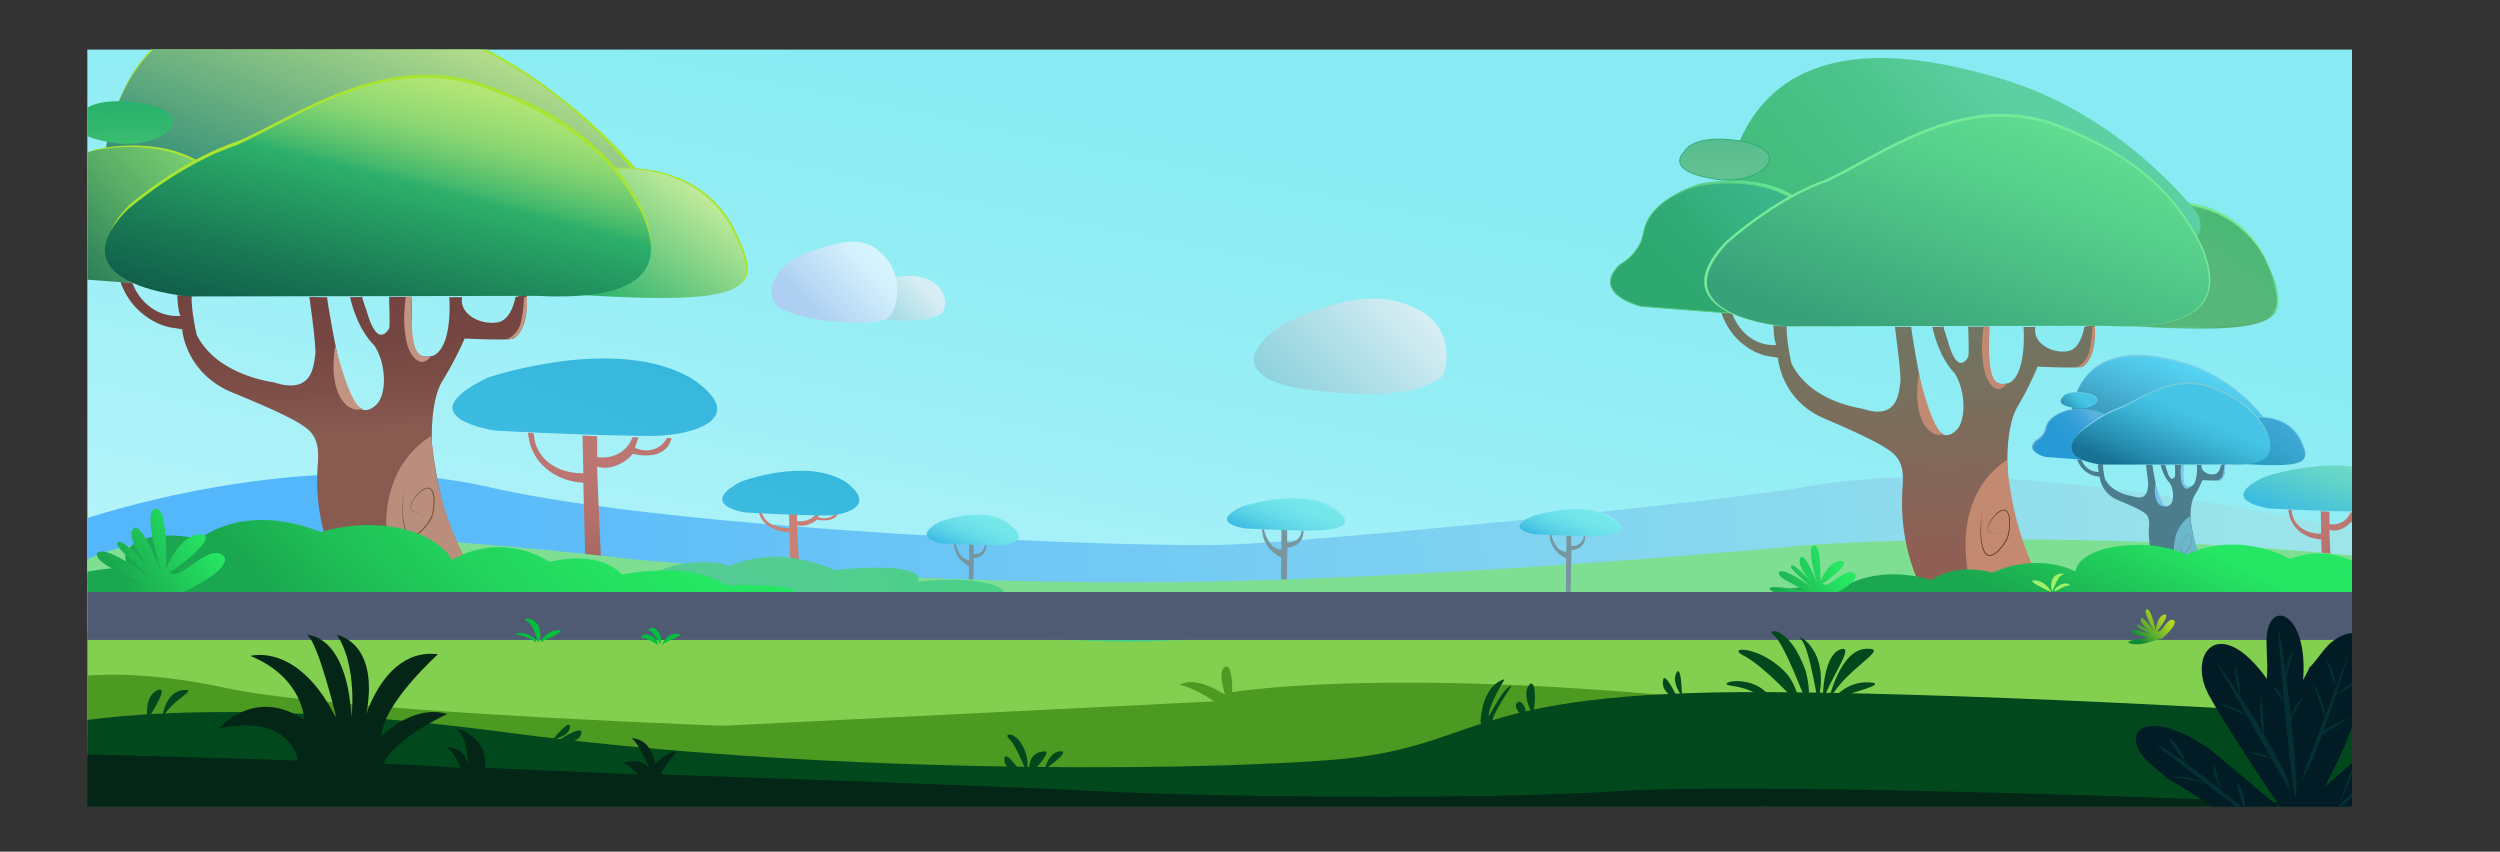 <svg id="Layer_1" data-name="Layer 1" xmlns="http://www.w3.org/2000/svg" xmlns:xlink="http://www.w3.org/1999/xlink" viewBox="0 0 2972.85 1012.76"><rect x="0" y="0" width="2972.85" height="1012.76" fill="#333333" stroke="none"/><defs><style>.cls-1{fill:none;}.cls-2{clip-path:url(#clip-path);}.cls-3{fill:url(#linear-gradient);}.cls-4{fill:url(#linear-gradient-2);}.cls-5{fill:#83d050;}.cls-6{fill:url(#linear-gradient-3);}.cls-7{fill:url(#linear-gradient-4);}.cls-8{fill:url(#linear-gradient-5);}.cls-9{fill:#78969f;}.cls-10{fill:#89e9f4;}.cls-11{fill:url(#linear-gradient-6);}.cls-12{fill:url(#linear-gradient-7);}.cls-13{fill:url(#linear-gradient-8);}.cls-14{fill:url(#linear-gradient-9);}.cls-15{fill:#c98175;}.cls-16{fill:url(#linear-gradient-10);}.cls-17{fill:url(#linear-gradient-11);}.cls-18{fill:url(#linear-gradient-12);}.cls-19{fill:#7edf93;}.cls-20{fill:url(#linear-gradient-13);}.cls-21{fill:url(#linear-gradient-14);}.cls-22{fill:#c48a71;}.cls-23{fill:#c38a73;}.cls-24{fill:#603913;}.cls-25{fill:#75ea99;}.cls-26,.cls-29,.cls-30{stroke-miterlimit:10;}.cls-26{stroke-width:2.32px;fill:url(#linear-gradient-15);stroke:url(#linear-gradient-16);}.cls-27{fill:url(#linear-gradient-17);}.cls-28{fill:url(#linear-gradient-18);}.cls-29,.cls-30{stroke-width:1.16px;}.cls-29{fill:url(#linear-gradient-19);stroke:url(#linear-gradient-20);}.cls-30{fill:url(#linear-gradient-21);stroke:url(#linear-gradient-22);}.cls-31{fill:url(#linear-gradient-23);}.cls-32{fill:url(#linear-gradient-24);}.cls-33{fill:#b98e7c;}.cls-34{fill:#c49483;}.cls-35{fill:#754d32;}.cls-36{fill:#a8e533;}.cls-37{fill:url(#linear-gradient-25);}.cls-38{fill:url(#linear-gradient-26);}.cls-39{fill:url(#linear-gradient-27);}.cls-40{fill:url(#linear-gradient-28);}.cls-41{fill:url(#linear-gradient-29);}.cls-42{fill:url(#linear-gradient-30);}.cls-43{fill:#4b7d8d;}.cls-44{fill:#6cb7c9;}.cls-45{fill:#76c2ec;}.cls-46{fill:#5d6e93;}.cls-47{fill:url(#linear-gradient-31);}.cls-48{fill:url(#linear-gradient-32);}.cls-49{fill:url(#linear-gradient-33);}.cls-50{fill:url(#linear-gradient-34);}.cls-51{fill:url(#linear-gradient-35);}.cls-52{fill:url(#linear-gradient-36);}.cls-53{fill:#71cde7;}.cls-54{fill:url(#linear-gradient-37);}.cls-55{fill:url(#linear-gradient-38);}.cls-56{fill:url(#linear-gradient-39);}.cls-57{fill:#7ac6ee;}.cls-58{fill:url(#linear-gradient-40);}.cls-59{fill:url(#linear-gradient-41);}.cls-60{fill:url(#linear-gradient-42);}.cls-61{fill:url(#linear-gradient-43);}.cls-62{fill:#a0f068;}.cls-63{fill:url(#linear-gradient-44);}.cls-64{fill:url(#linear-gradient-45);}.cls-65{fill:#00c13e;}.cls-66{fill:#4c9a22;}.cls-67{fill:#01491d;}.cls-68{fill:#032616;}.cls-69{fill:#011c24;}.cls-70{fill:#042f33;}</style><clipPath id="clip-path" transform="translate(103.85 59)"><rect class="cls-1" width="2693" height="900"/></clipPath><linearGradient id="linear-gradient" x1="1223.9" y1="1517.03" x2="1553.84" y2="-114.05" gradientUnits="userSpaceOnUse"><stop offset="0.25" stop-color="#c5f7fd"/><stop offset="0.33" stop-color="#bbf5fb"/><stop offset="0.66" stop-color="#96eef5"/><stop offset="0.83" stop-color="#88ebf3"/></linearGradient><linearGradient id="linear-gradient-2" x1="245.01" y1="696.78" x2="2667.74" y2="500.51" gradientUnits="userSpaceOnUse"><stop offset="0" stop-color="#54b7fc"/><stop offset="1" stop-color="#9de5e9"/></linearGradient><linearGradient id="linear-gradient-3" x1="909.59" y1="357.83" x2="1007.91" y2="259.44" gradientUnits="userSpaceOnUse"><stop offset="0.15" stop-color="#82cdd9"/><stop offset="0.82" stop-color="#d7eef4"/></linearGradient><linearGradient id="linear-gradient-4" x1="792.93" y1="41.21" x2="952.66" y2="-118.64" gradientTransform="matrix(0.8, -0.07, 0.09, 1, 186.78, 399.64)" gradientUnits="userSpaceOnUse"><stop offset="0.4" stop-color="#adcff1"/><stop offset="0.51" stop-color="#b9d9f5"/><stop offset="0.8" stop-color="#d2f0fc"/><stop offset="0.98" stop-color="#dbf8ff"/></linearGradient><linearGradient id="linear-gradient-5" x1="1390.61" y1="481.21" x2="1593.35" y2="278.34" gradientUnits="userSpaceOnUse"><stop offset="0.15" stop-color="#82cdd9"/><stop offset="0.9" stop-color="#d7eef4"/></linearGradient><linearGradient id="linear-gradient-6" x1="1406.9" y1="602.9" x2="1446.76" y2="508.67" gradientUnits="userSpaceOnUse"><stop offset="0.18" stop-color="#3cbbe2"/><stop offset="0.32" stop-color="#55cee6"/><stop offset="0.48" stop-color="#67dde9"/><stop offset="0.64" stop-color="#72e5ea"/><stop offset="0.81" stop-color="#76e8eb"/></linearGradient><linearGradient id="linear-gradient-7" x1="1037.62" y1="613.47" x2="1071.43" y2="533.56" xlink:href="#linear-gradient-6"/><linearGradient id="linear-gradient-8" x1="613.06" y1="646.78" x2="606" y2="285.05" gradientUnits="userSpaceOnUse"><stop offset="0.01" stop-color="#9c5e58"/><stop offset="0.05" stop-color="#a1625c"/><stop offset="0.21" stop-color="#b26e6a"/><stop offset="0.39" stop-color="#bc7671"/><stop offset="0.61" stop-color="#bf7874"/></linearGradient><linearGradient id="linear-gradient-9" x1="565.23" y1="499.44" x2="636.02" y2="304.81" gradientUnits="userSpaceOnUse"><stop offset="0.15" stop-color="#3cbbe1"/><stop offset="0.79" stop-color="#36b7dc"/></linearGradient><linearGradient id="linear-gradient-10" x1="822.35" y1="574.11" x2="860.87" y2="468.22" xlink:href="#linear-gradient-9"/><linearGradient id="linear-gradient-11" x1="2670.22" y1="660.78" x2="2666.02" y2="445.68" xlink:href="#linear-gradient-8"/><linearGradient id="linear-gradient-12" x1="2641.78" y1="573.16" x2="2683.87" y2="457.43" gradientUnits="userSpaceOnUse"><stop offset="0.08" stop-color="#3cbbe1"/><stop offset="0.54" stop-color="#61d3c9"/><stop offset="0.79" stop-color="#70ddc0"/></linearGradient><linearGradient id="linear-gradient-13" x1="709.61" y1="752.5" x2="1195.14" y2="602.26" gradientUnits="userSpaceOnUse"><stop offset="0.2" stop-color="#55cc93"/><stop offset="0.8" stop-color="#49d086"/></linearGradient><linearGradient id="linear-gradient-14" x1="2172.37" y1="687.79" x2="2159.93" y2="50.63" gradientUnits="userSpaceOnUse"><stop offset="0.13" stop-color="#915e54"/><stop offset="0.16" stop-color="#8e6055"/><stop offset="0.49" stop-color="#747360"/><stop offset="0.69" stop-color="#6a7a64"/></linearGradient><linearGradient id="linear-gradient-15" x1="2639.56" y1="75.95" x2="2404.46" y2="398.81" gradientUnits="userSpaceOnUse"><stop offset="0.29" stop-color="#40bc72"/><stop offset="0.56" stop-color="#57b67a"/></linearGradient><linearGradient id="linear-gradient-16" x1="2408.97" y1="256.94" x2="2606.2" y2="256.94" gradientUnits="userSpaceOnUse"><stop offset="0" stop-color="#56af72"/><stop offset="0.19" stop-color="#56b377"/><stop offset="0.34" stop-color="#56b97b"/><stop offset="0.46" stop-color="#57c281"/><stop offset="0.55" stop-color="#57bc7b"/><stop offset="0.62" stop-color="#56b272"/><stop offset="0.86" stop-color="#56b377"/><stop offset="0.93" stop-color="#57b579"/><stop offset="0.95" stop-color="#5abc7f"/><stop offset="0.97" stop-color="#61c78a"/><stop offset="0.98" stop-color="#69d89a"/><stop offset="1" stop-color="#74eeae"/><stop offset="1" stop-color="#78f5b5"/><stop offset="1" stop-color="#49c183"/><stop offset="1" stop-color="#4ebd80"/><stop offset="1" stop-color="#55b77b"/><stop offset="1" stop-color="#57b67a"/></linearGradient><linearGradient id="linear-gradient-17" x1="2512.81" y1="-74.43" x2="1656.81" y2="631.45" gradientUnits="userSpaceOnUse"><stop offset="0.24" stop-color="#5ccfa3"/><stop offset="0.25" stop-color="#5acea0"/><stop offset="0.35" stop-color="#4dc48c"/><stop offset="0.45" stop-color="#45be80"/><stop offset="0.54" stop-color="#42bc7c"/><stop offset="0.59" stop-color="#44bf7d"/><stop offset="0.62" stop-color="#4bca80"/><stop offset="0.66" stop-color="#56dc85"/><stop offset="0.66" stop-color="#58e086"/></linearGradient><linearGradient id="linear-gradient-18" x1="1854.72" y1="320.31" x2="2021.19" y2="162.65" gradientUnits="userSpaceOnUse"><stop offset="0.13" stop-color="#38a17a"/><stop offset="0.65" stop-color="#56cf8b"/><stop offset="0.96" stop-color="#65e593"/></linearGradient><linearGradient id="linear-gradient-19" x1="1850.27" y1="324.6" x2="2018.33" y2="165.43" gradientUnits="userSpaceOnUse"><stop offset="0.27" stop-color="#2da870"/><stop offset="0.51" stop-color="#30ab76"/><stop offset="0.84" stop-color="#39b488"/><stop offset="0.88" stop-color="#3bb68b"/></linearGradient><linearGradient id="linear-gradient-20" x1="1810.68" y1="235.87" x2="2041.16" y2="235.87" gradientUnits="userSpaceOnUse"><stop offset="0.27" stop-color="#53c575"/><stop offset="0.53" stop-color="#56cb7a"/><stop offset="0.88" stop-color="#5fdd87"/></linearGradient><linearGradient id="linear-gradient-21" x1="1948.17" y1="194.55" x2="1945.14" y2="39.41" gradientUnits="userSpaceOnUse"><stop offset="0.27" stop-color="#64c191"/><stop offset="0.45" stop-color="#5ebf90"/><stop offset="0.7" stop-color="#4cbb8d"/><stop offset="0.88" stop-color="#3bb68b"/></linearGradient><linearGradient id="linear-gradient-22" x1="1892.97" y1="130.76" x2="2000.89" y2="130.76" gradientUnits="userSpaceOnUse"><stop offset="0.27" stop-color="#34af7e"/><stop offset="0.72" stop-color="#31ac78"/><stop offset="0.88" stop-color="#2faa74"/></linearGradient><linearGradient id="linear-gradient-23" x1="2167.49" y1="424.54" x2="2326.1" y2="12.42" xlink:href="#linear-gradient-18"/><linearGradient id="linear-gradient-24" x1="287.06" y1="587.16" x2="274.46" y2="-58.6" gradientUnits="userSpaceOnUse"><stop offset="0.21" stop-color="#885b51"/><stop offset="0.28" stop-color="#7d4f48"/><stop offset="0.38" stop-color="#754641"/><stop offset="0.53" stop-color="#72433f"/></linearGradient><linearGradient id="linear-gradient-25" x1="182.59" y1="545.56" x2="428.59" y2="-59.81" gradientUnits="userSpaceOnUse"><stop offset="0.48" stop-color="#2b8977"/><stop offset="0.86" stop-color="#9bce87"/><stop offset="1" stop-color="#c7e98e"/></linearGradient><linearGradient id="linear-gradient-26" x1="817.47" y1="26.14" x2="567.57" y2="369.31" gradientUnits="userSpaceOnUse"><stop offset="0.37" stop-color="#caee9d"/><stop offset="0.83" stop-color="#25af6a"/></linearGradient><linearGradient id="linear-gradient-27" x1="-60.55" y1="291.43" x2="119.89" y2="120.54" gradientUnits="userSpaceOnUse"><stop offset="0" stop-color="#12664f"/><stop offset="0.61" stop-color="#55a965"/><stop offset="1" stop-color="#7acf71"/></linearGradient><linearGradient id="linear-gradient-28" x1="45.69" y1="187.11" x2="40.66" y2="-70.5" gradientUnits="userSpaceOnUse"><stop offset="0" stop-color="#70e57e"/><stop offset="0.03" stop-color="#69e07c"/><stop offset="0.18" stop-color="#4ccb74"/><stop offset="0.32" stop-color="#36bb6f"/><stop offset="0.46" stop-color="#29b26b"/><stop offset="0.6" stop-color="#25af6a"/></linearGradient><linearGradient id="linear-gradient-29" x1="287.67" y1="464.36" x2="463.07" y2="-219.24" gradientUnits="userSpaceOnUse"><stop offset="0.16" stop-color="#0f5c49"/><stop offset="0.27" stop-color="#197854"/><stop offset="0.45" stop-color="#2caf6a"/><stop offset="0.47" stop-color="#44b96c"/><stop offset="0.51" stop-color="#6ac96f"/><stop offset="0.55" stop-color="#8ad672"/><stop offset="0.6" stop-color="#a3e074"/><stop offset="0.64" stop-color="#b4e776"/><stop offset="0.69" stop-color="#bfec77"/><stop offset="0.75" stop-color="#c2ed77"/></linearGradient><linearGradient id="linear-gradient-30" x1="1747.66" y1="605.05" x2="1781.52" y2="525.02" xlink:href="#linear-gradient-6"/><linearGradient id="linear-gradient-31" x1="2359.06" y1="411.64" x2="2600.56" y2="411.64" gradientUnits="userSpaceOnUse"><stop offset="0.18" stop-color="#72cde3"/><stop offset="0.7" stop-color="#76cfe9"/></linearGradient><linearGradient id="linear-gradient-32" x1="2448.61" y1="510.16" x2="2543.33" y2="277.09" gradientUnits="userSpaceOnUse"><stop offset="0.19" stop-color="#3b97bd"/><stop offset="0.21" stop-color="#3c9abf"/><stop offset="0.41" stop-color="#4cbee0"/><stop offset="0.58" stop-color="#56d5f5"/><stop offset="0.68" stop-color="#5addfc"/></linearGradient><linearGradient id="linear-gradient-33" x1="2558.51" y1="464.4" x2="2638" y2="464.4" gradientUnits="userSpaceOnUse"><stop offset="0.22" stop-color="#75cde9"/><stop offset="0.73" stop-color="#6dcdec"/></linearGradient><linearGradient id="linear-gradient-34" x1="2635.94" y1="414.54" x2="2544.35" y2="540.31" gradientUnits="userSpaceOnUse"><stop offset="0.3" stop-color="#3ea7d4"/><stop offset="0.67" stop-color="#2699be"/></linearGradient><linearGradient id="linear-gradient-35" x1="2312.49" y1="456.95" x2="2406.54" y2="456.95" gradientUnits="userSpaceOnUse"><stop offset="0.27" stop-color="#64a7cf"/><stop offset="0.52" stop-color="#61a9d0"/><stop offset="0.68" stop-color="#59b0d3"/><stop offset="0.82" stop-color="#4abcd8"/><stop offset="0.83" stop-color="#48bed9"/></linearGradient><linearGradient id="linear-gradient-36" x1="2329.77" y1="492.47" x2="2395.72" y2="430.01" gradientUnits="userSpaceOnUse"><stop offset="0.23" stop-color="#269ad6"/><stop offset="0.47" stop-color="#299bd6"/><stop offset="0.62" stop-color="#319fd8"/><stop offset="0.75" stop-color="#40a5da"/><stop offset="0.87" stop-color="#55afdd"/><stop offset="0.88" stop-color="#58b0dd"/></linearGradient><linearGradient id="linear-gradient-37" x1="2346.5" y1="438.97" x2="2376.14" y2="408.81" gradientUnits="userSpaceOnUse"><stop offset="0.08" stop-color="#177295"/><stop offset="0.28" stop-color="#268caf"/><stop offset="0.62" stop-color="#3cb5d6"/><stop offset="0.8" stop-color="#45c4e5"/></linearGradient><linearGradient id="linear-gradient-38" x1="2361.8" y1="442.77" x2="2595.54" y2="442.77" gradientUnits="userSpaceOnUse"><stop offset="0.11" stop-color="#82cff2"/><stop offset="0.2" stop-color="#7cceea"/><stop offset="0.44" stop-color="#6fcbdb"/><stop offset="0.68" stop-color="#72ccdb"/></linearGradient><linearGradient id="linear-gradient-39" x1="2457.2" y1="521.84" x2="2519.39" y2="375.14" gradientUnits="userSpaceOnUse"><stop offset="0.06" stop-color="#177295"/><stop offset="0.21" stop-color="#268caf"/><stop offset="0.48" stop-color="#3cb5d6"/><stop offset="0.62" stop-color="#45c4e5"/></linearGradient><linearGradient id="linear-gradient-40" x1="2390.27" y1="688.7" x2="2321.67" y2="543.34" gradientTransform="matrix(-1, 0, 0, 1, 4752.59, 0)" gradientUnits="userSpaceOnUse"><stop offset="0" stop-color="#1aa74f"/><stop offset="0.95" stop-color="#26e763"/></linearGradient><linearGradient id="linear-gradient-41" x1="198.11" y1="824.53" x2="697.3" y2="382.78" gradientUnits="userSpaceOnUse"><stop offset="0.2" stop-color="#1aa74f"/><stop offset="0.32" stop-color="#1ebc55"/><stop offset="0.51" stop-color="#22d45d"/><stop offset="0.68" stop-color="#25e261"/><stop offset="0.82" stop-color="#26e763"/></linearGradient><linearGradient id="linear-gradient-42" x1="2011.2" y1="616.2" x2="2085.33" y2="555.87" gradientTransform="translate(96.07 -223.06) rotate(7.6)" gradientUnits="userSpaceOnUse"><stop offset="0" stop-color="#1aa74f"/><stop offset="0.86" stop-color="#26e763"/></linearGradient><linearGradient id="linear-gradient-43" x1="26.41" y1="879.72" x2="150.03" y2="779.1" gradientTransform="translate(96.07 -223.06) rotate(7.6)" gradientUnits="userSpaceOnUse"><stop offset="0.24" stop-color="#1aa74f"/><stop offset="1" stop-color="#26e763"/></linearGradient><linearGradient id="linear-gradient-44" x1="101.85" y1="732.5" x2="2797.85" y2="732.5" gradientUnits="userSpaceOnUse"><stop offset="0" stop-color="#4f5a73"/><stop offset="1" stop-color="#4f5a73"/></linearGradient><linearGradient id="linear-gradient-45" x1="2431.47" y1="696.24" x2="2474.7" y2="661.05" gradientTransform="matrix(0.99, -0.13, 0.13, 1.04, -71.4, 295.5)" gradientUnits="userSpaceOnUse"><stop offset="0.18" stop-color="#108937"/><stop offset="0.43" stop-color="#52a82f"/><stop offset="0.67" stop-color="#87c128"/><stop offset="0.84" stop-color="#a9d024"/><stop offset="0.94" stop-color="#b5d622"/></linearGradient></defs><g class="cls-2"><rect class="cls-3" x="100.85" y="59" width="2696" height="692"/><path class="cls-4" d="M-6.87,559.36S253,468.7,478,520.35s769.78,72.77,881.39,68.21,584.77-50.86,681.19-68.21S2322,492.13,2693,571.06L2694.89,687H-2Z" transform="translate(103.85 59)"/><polygon class="cls-5" points="103.85 725 2815.3 725 2972.85 774.11 2907.29 897.77 28.85 879.77 103.85 725"/><path class="cls-6" d="M907.49,301.93s2-13.76,27.27-23.18,46.56-14.48,68.51-3.62,17.3,35.49,12.64,38.39c-9,5.63-28.51,13-80.48,5.8C904.16,315,907.49,301.93,907.49,301.93Z" transform="translate(103.85 59)"/><path class="cls-7" d="M814.52,280.5s4.88-26.65,45-40.35,66.23-20.09,89.74,7,13.63,70-2.16,74.63-82.12,5.56-122.77-14C824.29,307.84,809.72,299.07,814.52,280.5Z" transform="translate(103.85 59)"/><path class="cls-8" d="M1387.21,366.22s4.07-29.35,55.67-49.43,95.06-30.88,139.87-7.72,35.3,75.68,25.8,81.86c-18.46,12-58.21,27.76-164.31,12.35C1380.42,394,1387.21,366.22,1387.21,366.22Z" transform="translate(103.85 59)"/><path class="cls-9" d="M1399.18,570.43a44.69,44.69,0,0,0,4.41,11.81c2.05,3.76,3.58,6.5,7,8.9a22.38,22.38,0,0,0,9.3,3.7V571.21l6.88.21V586s15.14,1.85,17.24-14h2.1s1.8,18.1-19,20.22l-1.41,66.61h-6.35l.27-54.95a42.91,42.91,0,0,1-12.8-9.33,37.27,37.27,0,0,1-10-24.19l1.35,0Z" transform="translate(103.85 59)"/><path class="cls-10" d="M1375,542.46s64.67-21.28,103.69,0c32.82,19.66,15.68,28.8-23.2,28.8-34.45-.31-76.62-2.6-76.62-2.6S1332.09,562.27,1375,542.46Z" transform="translate(103.85 59)"/><path class="cls-11" d="M1373.24,543.43s64.67-21.07,103.68,0c37.61,22.33,10.9,28.54-23.19,28.54-34.45-.31-76.63-2.57-76.63-2.57S1330.36,563.06,1373.24,543.43Z" transform="translate(103.85 59)"/><path class="cls-9" d="M1032.48,587.29a36.85,36.85,0,0,0,3.45,9.56c1.59,3,2.79,5.26,5.42,7.2a17.1,17.1,0,0,0,7.25,3V587.92l5.36.17v11.77s11.82,1.5,13.45-11.32h1.64s1.4,14.64-14.84,16.36l-1.1,53.9h-4.95l.2-44.47a33.51,33.51,0,0,1-10-7.54,30.85,30.85,0,0,1-7.77-19.58l1.05,0Z" transform="translate(103.85 59)"/><path class="cls-10" d="M1013.6,564.65s50.44-17.22,80.87,0c25.6,15.91,12.23,23.31-18.09,23.31-26.86-.25-59.76-2.1-59.76-2.1S980.16,580.69,1013.6,564.65Z" transform="translate(103.85 59)"/><path class="cls-12" d="M1012.25,562s50.44-20.32,80.87,0c29.33,21.52,8.5,27.51-18.09,27.51-26.87-.3-59.76-2.48-59.76-2.48S978.81,581,1012.25,562Z" transform="translate(103.85 59)"/><path class="cls-13" d="M530.88,456.32a46.65,46.65,0,0,0,10.78,28c16.89,20.17,45.13,19.54,48.13,19.42L588.86,459l17.39.67v24.77a40.63,40.63,0,0,0,22.16-2.48,36,36,0,0,0,19.85-21l7.26.19q-2.19,6.09-4.4,12.19A30,30,0,0,0,671,475.91a27.47,27.47,0,0,0,18.22-14.09h5.41s-3.53,28.25-46,18.83c-7.72,9.89-25.8,20.43-42.49,15.15,1,30.73,6.57,151,6.57,151H593.18l-3.39-131.86c-4.89-.17-28.09-1.49-46.6-18.94a60.1,60.1,0,0,1-19.07-40.7Z" transform="translate(103.85 59)"/><path class="cls-14" d="M476.24,390s150.11-51.2,240.67,0c76.93,50-2,71.3-53.84,69.31-80-.76-177.86-6.25-177.86-6.25S376.7,437.68,476.24,390Z" transform="translate(103.85 59)"/><path class="cls-15" d="M802.14,548.42a17.77,17.77,0,0,0,6,12.13c9.37,8.74,25,8.47,26.67,8.42l-.51-19.4,9.64.29V560.6a28.53,28.53,0,0,0,12.28-1.08c8-2.64,10.58-8.14,11-9.08l4,.07-2.43,5.29a20.61,20.61,0,0,0,11,1.12c6.91-1.22,9.75-5.57,10.09-6.11h3S891,563.06,867.43,559c-4.28,4.29-14.3,8.86-23.55,6.58.54,13.31,3.64,65.45,3.64,65.45H836.67l-1.89-57.17c-2.7-.07-15.56-.64-25.82-8.21-9.64-7.11-10.45-15.57-10.57-17.64Z" transform="translate(103.85 59)"/><path class="cls-16" d="M776.76,513.91s77.73-29.53,124.63,0c39.83,28.83-1.06,41.12-27.89,40-41.4-.43-92.09-3.6-92.09-3.6S725.22,541.41,776.76,513.91Z" transform="translate(103.85 59)"/><path class="cls-17" d="M2621.35,547.52a27.72,27.72,0,0,0,6.41,16.63c10,12,26.83,11.62,28.62,11.55l-.55-26.61,10.34.39v14.74a24.26,24.26,0,0,0,13.18-1.48,21.45,21.45,0,0,0,11.8-12.46l4.32.11q-1.3,3.61-2.62,7.25a17.8,17.8,0,0,0,11.84,1.53,16.29,16.29,0,0,0,10.83-8.38h3.22s-2.1,16.8-27.33,11.2c-4.6,5.88-15.35,12.15-25.27,9,.57,18.27,3.91,89.78,3.91,89.78H2658.4q-1-39.19-2-78.41c-2.91-.1-16.7-.88-27.71-11.26a35.74,35.74,0,0,1-11.34-24.2Z" transform="translate(103.85 59)"/><path class="cls-18" d="M2588.86,508.08s89.26-30.44,143.12,0c45.74,29.73-1.22,42.41-32,41.22-47.55-.45-105.77-3.71-105.77-3.71S2529.67,536.44,2588.86,508.08Z" transform="translate(103.85 59)"/><path class="cls-19" d="M0,606.68s81-66.32,655,0c0,0,338,31.85,668,26.09s730-44.21,730-44.21,298-20.42,640,13l1.89,85.43H-2Z" transform="translate(103.85 59)"/><path class="cls-20" d="M675.19,650s-21.43-30.22,32.63-38.5c39.37-6,55.12,2.78,55.12,2.78a143.78,143.78,0,0,1,60.74-11.19c33.75,1.45,65.25,15.83,65.25,15.83s70.86-8.35,93.36,3.25c0,0,11.25,4.43,4.5,10.57,0,0,96.74-11.5,106.87,17.26,0,0,57.37-2.88,67.49,17.12,0,0,116.28-8.79,97.51,16.28,0,0,106.8,4.41,80.93,16.93l-97.44,4.22L687.57,687.14Z" transform="translate(103.85 59)"/><path class="cls-21" d="M2333.22,654.19c2.68-9.05-9.2-19-21.52-39.31-24.2-39.92-28.92-85-28.37-119.93,0,0-2.11-46.88,11.94-70.32a391.87,391.87,0,0,0,23.9-47.69s49.19,2.42,53.4,0,16.16-14,14.06-43.76l.7-7.17-12.65,3.84s-3.89,26.73-20.09,28.8c-19.32,2.9-41.4-10-38.16-28.8h-14s4.32,54.89-16.92,66.48c-15.84,4.56-25.19-2.65-24.48-34.78l.72-32.13-25.19,0s1.44,34.16,0,36.23-12.6,23.19-24.48-20.29c-10.08-30.64-4.32-15.88-4.32-15.88l-13.68.33s6.12,33.77,26.28,54.89C2233.64,405,2234,439,2223.92,451c-10.8,12-29.16,18.63-43.2-52.59-9.36-47.2-11.88-68.55-11.88-68.55l-19.44-.23s7.92,56.36,6.48,66.3c-1.8,11.18-2.52,45.55-45,31.05-22.05-3.52-66.21-16.18-84.6-54.24-6.84-32.3-5.4-44.72-5.4-44.72l-15.83-.45s.35,18.67,3.59,23.64a47.58,47.58,0,0,1-28.25-6.74c-16.31-9.79-22.89-26.35-24.66-31.27l-12.7-.56A83.8,83.8,0,0,0,1955.84,337c12.53,16.3,30,25.3,42.72,27.47,2.55.43,12.63,1.9,12.59,2.36,0,.12-.71.12-.71.12s3.24,48.86,54,71.22c45.36,19.47,65.16,29.4,76.68,37.27s19.44,16.15,17.64,43.07a242.09,242.09,0,0,0,3.24,64.39,229.44,229.44,0,0,0,24.84,69.36C2299.52,673.72,2329.54,666.61,2333.22,654.19Z" transform="translate(103.85 59)"/><path class="cls-22" d="M2282.65,488A103.43,103.43,0,0,0,2252.09,519c-34.46,54.22-11,125.53-8.35,133.28l91,1.89a325.15,325.15,0,0,1-17.5-31.78C2293.31,572.69,2285.19,524.13,2282.65,488Z" transform="translate(103.85 59)"/><path class="cls-23" d="M2177.79,385.36s16.86,71.81,30.08,71.28C2194.2,464,2168.68,444.06,2177.79,385.36Z" transform="translate(103.85 59)"/><path class="cls-24" d="M2272.11,574.32a23.51,23.51,0,0,1-5.09.66,9.87,9.87,0,0,1-5-1.06,4.32,4.32,0,0,1-1.79-1.92,6.2,6.2,0,0,1-.47-2.59,15,15,0,0,1,1.31-5,37.28,37.28,0,0,1,5.41-8.81,36.35,36.35,0,0,1,3.55-3.79,24.7,24.7,0,0,1,4.15-3.16,9.42,9.42,0,0,1,5.1-1.55,4.44,4.44,0,0,1,1.39.26c.22.08.45.15.66.25l.6.39a6.84,6.84,0,0,1,1.85,2c1.85,3.11,2.34,6.67,2.56,10.11a67.88,67.88,0,0,1-2.49,20.51l0,.06,0,.06a73.33,73.33,0,0,1-6,9.63,44,44,0,0,1-7.82,8.31,18.06,18.06,0,0,1-5,2.89,8.79,8.79,0,0,1-2.94.52,6.12,6.12,0,0,1-3-.77,10.55,10.55,0,0,1-3.86-4.4,26.64,26.64,0,0,1-2-5.37,60.31,60.31,0,0,1-1.8-11.22,93.13,93.13,0,0,1-.09-11.33l1-22.57-.38,22.59a89.83,89.83,0,0,0,.26,11.25,60.34,60.34,0,0,0,1.92,11,27.28,27.28,0,0,0,2,5.15,9.46,9.46,0,0,0,3.48,4,6,6,0,0,0,5.05.15,17,17,0,0,0,4.71-2.74,43.11,43.11,0,0,0,7.58-8.14,80.7,80.7,0,0,0,5.94-9.49l-.05.12a66.93,66.93,0,0,0,2.56-20.16c-.19-3.35-.69-6.82-2.37-9.65a4.72,4.72,0,0,0-3.71-2.51,8.6,8.6,0,0,0-4.62,1.36,24,24,0,0,0-4,3A35,35,0,0,0,2267,556a38.23,38.23,0,0,0-5.46,8.57,14.59,14.59,0,0,0-1.39,4.84,5.56,5.56,0,0,0,.37,2.43,4.07,4.07,0,0,0,1.62,1.84,9.73,9.73,0,0,0,4.89,1.15A23.59,23.59,0,0,0,2272.11,574.32Z" transform="translate(103.85 59)"/><path class="cls-25" d="M2429.94,184s109.72-29.4,158.35,60.12c31.67,69.48,37.33,92-158.35,79.41C2396.86,212.29,2429.94,184,2429.94,184Z" transform="translate(103.85 59)"/><path class="cls-26" d="M2425.23,187.83s112.67-29.4,162.61,60.12c32.52,69.48,38.33,92-162.61,79.4C2391.26,216.12,2425.23,187.83,2425.23,187.83Z" transform="translate(103.85 59)"/><path class="cls-27" d="M1947.84,172.27c3.66-28,13.27-70.21,42.18-104.71,75.73-90.39,219.78-51.11,275.51-35.91,118.19,32.23,198.53,109.5,241.95,160.37a29.53,29.53,0,0,1,4,26.61,26.61,26.61,0,0,1-18.57,8.89c-51.21,2.55-261.76,12.86-273.47,10.51-13.34-2.67-258.3-26.73-258.3-26.73Z" transform="translate(103.85 59)"/><path class="cls-28" d="M1952.69,309.28c-3.33,0-100.07-7.74-100.07-7.74s-60-14.2-25.58-49.05a60,60,0,0,0,21.8-21.13c6.87-11.41,5-17,9.41-27.52,13.88-33.27,60.41-44.6,60.41-44.61h0s63.12-14.68,110.08,14.14c5.24,3.21,7.82,4.95,9.81,7.94,21.72,32.61-45.83,128-45.83,128Z" transform="translate(103.85 59)"/><path class="cls-29" d="M1949.29,313c-3.38,0-101.33-7.77-101.33-7.77S1787.17,291,1822.07,256a60.46,60.46,0,0,0,22.06-21.2c7-11.45,5.1-17.06,9.53-27.61,14-33.38,61.17-44.75,61.17-44.75h0s63.91-14.74,111.46,14.17c5.3,3.23,7.91,5,9.93,8,22,32.72-46.4,128.41-46.4,128.41Z" transform="translate(103.85 59)"/><path class="cls-30" d="M1899.06,121.5s9.29-23.66,73.18-11.64c59.23,14.7,13.93,52.11-36.59,44.09S1890.61,129.73,1899.06,121.5Z" transform="translate(103.85 59)"/><path class="cls-25" d="M1947.08,229.27s58.86-53.78,120.56-74.87c67.41-31.63,156.64-102.29,264.86-69.6,83.54,30.58,146.19,72.76,183.22,150.8,18,45.34,20.88,100.18-116.77,92.79l-383.52.68S1865.44,316.79,1947.08,229.27Z" transform="translate(103.85 59)"/><path class="cls-31" d="M1950.05,230.56s58.39-53,119.59-73.83c66.86-31.2,155.38-100.87,262.72-68.64,82.87,30.16,145,71.76,181.74,148.71,17.89,44.72,20.72,98.79-115.82,91.51l-380.43.66S1869.07,316.87,1950.05,230.56Z" transform="translate(103.85 59)"/><path class="cls-23" d="M2387.33,330.68s1.8,31-10.86,43c-3.77,4.21-6.76,4.09-11.27,4.21,0,0,12.59-4.74,15.72-20.51a168.76,168.76,0,0,0,3.3-27.66h3.11Z" transform="translate(103.85 59)"/><path class="cls-23" d="M2261.71,329.42c-.5,5.42-.74,24.29-.54,28,.87,16.1,1.86,34.43,10.94,39.16a11,11,0,0,0,6.81,1l3.44-.45c-4.23,6-8,6.52-9.22,6.58-7.51.4-16.3-10.81-18.44-28.87a126.43,126.43,0,0,1-1.51-26c.35-7.21,1.6-19.41,1.6-19.41h6.92Z" transform="translate(103.85 59)"/><path class="cls-32" d="M463.92,632.78c.39-1-2.73-2.71-5.4-6.68a25.49,25.49,0,0,1-3.57-9c-2.35-9.52-11.44-21-14.44-25.28-9.52-13.51-14-33.77-21.46-67.37a520.51,520.51,0,0,1-9.4-57.75c-.54-33.52,3.88-58.78,13-73.36a404.24,404.24,0,0,0,26-49.75s53.5,2.53,58.09,0S524.31,329,522,297.9l.76-7.48-13.76,4s-4.23,27.88-21.85,30c-21,3-45-10.4-41.51-30H430.39s4.7,57.26-18.4,69.35c-17.23,4.75-27.41-2.77-26.63-36.29l.78-33.51-27.41,0s1.57,35.63,0,37.79S345,356,332.1,310.65c-11-32-4.69-16.57-4.69-16.57l-14.88.35s6.65,35.22,28.58,57.26C355.6,372.85,356,408.27,345,420.8c-11.75,12.53-31.72,19.44-47-54.86-10.18-49.24-12.92-71.51-12.92-71.51L264,294.19s8.61,58.79,7,69.16c-2,11.66-2.74,47.52-48.95,32.4-24-3.68-72-16.89-92-56.59-7.44-33.7-5.87-46.66-5.87-46.66L107,292s.39,19.47,3.91,24.66a53.67,53.67,0,0,1-30.74-7c-17.73-10.22-24.89-27.49-26.82-32.62l-13.81-.59a86.42,86.42,0,0,0,13.94,25.41c13.62,17,32.57,26.39,46.47,28.65,2.77.45,13.73,2,13.68,2.46,0,.13-.76.13-.76.13s3.52,51,58.74,74.3c49.34,20.3,70.87,30.67,83.4,38.88s21.15,16.85,19.19,44.92a242.16,242.16,0,0,0,3.53,67.18,233.06,233.06,0,0,0,27,72.35c42.4,1.46,69.63,1.61,87.09,1.43,35-.36,54.94-2.25,65.42.43C457.26,632.61,463.4,634.18,463.92,632.78Z" transform="translate(103.85 59)"/><path class="cls-33" d="M408.92,459.36a110.14,110.14,0,0,0-33.25,32.4c-37.48,56.57-12,131-9.08,139l98.94,2a336.19,336.19,0,0,1-19-33.15C420.51,547.76,411.68,497.1,408.92,459.36Z" transform="translate(103.85 59)"/><path class="cls-34" d="M294.86,352.34s18.33,74.91,32.71,74.36C312.7,434.35,284.94,413.58,294.86,352.34Z" transform="translate(103.85 59)"/><path class="cls-35" d="M397.45,549.46a26.53,26.53,0,0,1-5.4.69,11.64,11.64,0,0,1-5.36-1,4.77,4.77,0,0,1-2-1.89,5.44,5.44,0,0,1-.66-2.71,14.21,14.21,0,0,1,1.34-5.34,39.1,39.1,0,0,1,5.88-9.25,38.51,38.51,0,0,1,3.82-4,26.59,26.59,0,0,1,4.44-3.29,11.82,11.82,0,0,1,5.36-1.76,9.28,9.28,0,0,1,1.47.15,7.38,7.38,0,0,1,1.4.54,6.81,6.81,0,0,1,2.15,2,15.35,15.35,0,0,1,2.22,5.17,31.82,31.82,0,0,1,.81,5.47A67.2,67.2,0,0,1,410.17,556v.07l0,.06a78,78,0,0,1-6.56,10,46.84,46.84,0,0,1-8.41,8.59,20.14,20.14,0,0,1-5.31,3,8.24,8.24,0,0,1-6.21,0,10.35,10.35,0,0,1-4.39-4.35,26.49,26.49,0,0,1-2.32-5.6,59.4,59.4,0,0,1-2.05-11.8,91.52,91.52,0,0,1-.14-11.94l1-23.79-.43,23.81a90.12,90.12,0,0,0,.32,11.85,58.75,58.75,0,0,0,2.19,11.58,26.54,26.54,0,0,0,2.29,5.36,9.33,9.33,0,0,0,3.92,3.9,7.17,7.17,0,0,0,5.4-.1,19.43,19.43,0,0,0,5-2.86,45.86,45.86,0,0,0,8.15-8.43,83.07,83.07,0,0,0,6.45-9.89l-.06.13a65.94,65.94,0,0,0,2.78-21.32,30.13,30.13,0,0,0-.76-5.28,14.29,14.29,0,0,0-2-4.81,4.92,4.92,0,0,0-4.16-2.29,10.84,10.84,0,0,0-4.91,1.55,25,25,0,0,0-4.34,3.13,38.06,38.06,0,0,0-3.81,3.81,39.52,39.52,0,0,0-5.92,9,13.75,13.75,0,0,0-1.44,5.12,5,5,0,0,0,.54,2.53,4.48,4.48,0,0,0,1.86,1.8,11.53,11.53,0,0,0,5.23,1.08A26.46,26.46,0,0,0,397.45,549.46Z" transform="translate(103.85 59)"/><path class="cls-36" d="M22,121.25c4.22-31,15.33-77.7,48.76-115.87C161.08-97.76,334-49.77,389.3-34.36,519.39,1.86,620.84,102.77,657.72,147.91l21.51,17A1762.87,1762.87,0,0,1,336.07,194,1762.79,1762.79,0,0,1,37.45,164.44Z" transform="translate(103.85 59)"/><path class="cls-37" d="M20.88,125.53c4.21-31.1,15.31-78.05,48.68-116.4,90.16-103.61,262.83-55.4,318.06-39.92C524,7.41,612.36,99,655.65,152.31l21.48,17.11a1750,1750,0,0,1-342.67,29.21A1750.54,1750.54,0,0,1,36.28,168.92Z" transform="translate(103.85 59)"/><path class="cls-36" d="M589.85,145.11s122.56-30.66,176.89,62.73c35.37,72.47,41.69,96-176.89,82.83C552.9,174.63,589.85,145.11,589.85,145.11Z" transform="translate(103.85 59)"/><path class="cls-38" d="M587.54,146.27S710.1,115.6,764.43,209c35.37,72.48,41.69,96-176.89,82.83C550.59,175.78,587.54,146.27,587.54,146.27Z" transform="translate(103.85 59)"/><path class="cls-36" d="M49.89,273.13c-3.59,0-107.77-8-107.77-8s-64.67-14.69-27.54-50.76a63.6,63.6,0,0,0,23.47-21.87c7.39-11.81,5.41-17.6,10.13-28.47,15-34.44,65.06-46.16,65.06-46.16h0s68-15.2,118.55,14.62c5.64,3.33,8.42,5.12,10.56,8.22C165.75,174.44,93,273.13,93,273.13Z" transform="translate(103.85 59)"/><path class="cls-39" d="M46.3,276.88c-3.68,0-110.22-8.11-110.22-8.11S-130,253.91-92.09,217.43a64.72,64.72,0,0,0,24-22.12c7.57-11.94,5.54-17.8,10.37-28.8,15.28-34.83,66.54-46.69,66.54-46.69h0s69.51-15.37,121.24,14.79c5.76,3.37,8.6,5.18,10.8,8.32,23.92,34.13-50.48,134-50.48,134Z" transform="translate(103.85 59)"/><path class="cls-40" d="M-8.34,77.08S1.77,52.39,71.26,64.93c64.44,15.34,15.16,54.36-39.8,46S-17.53,85.66-8.34,77.08Z" transform="translate(103.85 59)"/><path class="cls-36" d="M50.7,184S113.82,129.77,180,108.5C252.28,76.6,348,5.34,464,38.31c89.59,30.84,156.79,73.38,196.49,152.09,19.34,45.73,22.4,101-125.22,93.59l-411.3.68S-36.85,272.29,50.7,184Z" transform="translate(103.85 59)"/><path class="cls-41" d="M47.13,190.85s63.5-55.33,130.08-77C249.94,81.28,346.22,8.6,463,42.23c90.14,31.46,157.74,74.85,197.69,155.13,19.46,46.64,22.54,103.06-126,95.46l-413.81.69S-41,280.89,47.13,190.85Z" transform="translate(103.85 59)"/><path class="cls-34" d="M522.78,295.29s2,32.3-11.81,44.85c-4.1,4.39-7.36,4.27-12.26,4.39a29.3,29.3,0,0,0,17.11-21.39,169.64,169.64,0,0,0,3.57-28.86h3.39Z" transform="translate(103.85 59)"/><path class="cls-34" d="M386.14,294c-.54,5.66-.81,25.34-.59,29.17.94,16.79,2,35.91,11.9,40.85a12.42,12.42,0,0,0,7.41,1l3.74-.46c-4.6,6.26-8.71,6.79-10,6.86-8.17.42-17.72-11.28-20.06-30.12a126.5,126.5,0,0,1-1.64-27.09c.38-7.51,1.74-20.24,1.74-20.24h7.53Z" transform="translate(103.85 59)"/><path class="cls-9" d="M1740.92,577.18a36.43,36.43,0,0,0,3.79,9.84c1.76,3.14,3.07,5.42,6,7.41a19.37,19.37,0,0,0,8,3.08V577.83l5.89.18v12.11s13,1.54,14.8-11.65h1.8s1.54,15.07-16.33,16.84l-1.21,55.49h-5.45l.23-45.78a36.84,36.84,0,0,1-11-7.77,30.51,30.51,0,0,1-8.55-20.15l1.16,0Z" transform="translate(103.85 59)"/><path class="cls-10" d="M1720.15,553.88s55.49-17.73,89,0c28.16,16.38,13.46,24-19.91,24-29.55-.26-65.74-2.16-65.74-2.16S1683.36,570.38,1720.15,553.88Z" transform="translate(103.85 59)"/><path class="cls-42" d="M1718.67,554.69s55.49-17.56,89,0c32.27,18.6,9.35,23.78-19.9,23.78-29.56-.26-65.75-2.15-65.75-2.15S1681.87,571.05,1718.67,554.69Z" transform="translate(103.85 59)"/><path class="cls-43" d="M2520.84,618.52c.15-.39-1-1-2-2.46a9.25,9.25,0,0,1-1.3-3.33c-.86-3.51-4.17-7.75-5.26-9.32-3.47-5-5.1-12.44-7.82-24.82a195.27,195.27,0,0,1-3.42-21.28c-.2-12.35,1.41-21.66,4.73-27a149,149,0,0,0,9.47-18.33s19.48.93,21.15,0,6.4-5.36,5.57-16.82l.28-2.75-5,1.47s-1.54,10.28-8,11.07c-7.65,1.12-16.4-3.83-15.12-11.07h-5.56s1.71,21.1-6.7,25.56c-6.27,1.75-10-1-9.7-13.37l.29-12.36-10,0s.57,13.13,0,13.93-5,8.91-9.7-7.8c-4-11.78-1.71-6.11-1.71-6.11l-5.42.13s2.43,13,10.41,21.1c5.28,7.8,5.42,20.85,1.43,25.47-4.28,4.61-11.55,7.16-17.11-20.22-3.71-18.14-4.71-26.35-4.71-26.35l-7.7-.09s3.14,21.67,2.57,25.49c-.72,4.3-1,17.51-17.83,11.94-8.73-1.36-26.23-6.23-33.51-20.86-2.71-12.41-2.14-17.19-2.14-17.19l-6.27-.17s.14,7.18,1.42,9.09a19.35,19.35,0,0,1-11.19-2.59,23.57,23.57,0,0,1-9.77-12l-5-.22a31.78,31.78,0,0,0,5.08,9.36c5,6.27,11.86,9.73,16.92,10.56a43.54,43.54,0,0,1,5,.91c0,.05-.28.05-.28.05s1.28,18.78,21.39,27.37c18,7.49,25.81,11.31,30.37,14.33s7.7,6.21,7,16.55a90.45,90.45,0,0,0,1.28,24.76,86.42,86.42,0,0,0,9.84,26.66c15.44.54,25.35.59,31.71.53,12.75-.13,20-.83,23.83.15C2518.42,618.46,2520.65,619,2520.84,618.52Z" transform="translate(103.85 59)"/><path class="cls-44" d="M2500.81,554.62a40.22,40.22,0,0,0-12.1,11.94c-13.65,20.84-4.37,48.25-3.31,51.23l36,.73a124.35,124.35,0,0,1-6.93-12.22A139.1,139.1,0,0,1,2500.81,554.62Z" transform="translate(103.85 59)"/><path class="cls-45" d="M2459.28,515.18s6.68,27.6,11.91,27.4C2465.77,545.4,2455.67,537.75,2459.28,515.18Z" transform="translate(103.85 59)"/><path class="cls-46" d="M2496.64,587.82a9.42,9.42,0,0,1-2,.25,4.17,4.17,0,0,1-2-.37,1.81,1.81,0,0,1-1-1.7,5.51,5.51,0,0,1,.5-2,14.37,14.37,0,0,1,2.15-3.4,12.15,12.15,0,0,1,3-2.65,4.06,4.06,0,0,1,2-.63,2.17,2.17,0,0,1,1.79,1,7.92,7.92,0,0,1,1.09,3.89,25.52,25.52,0,0,1-1,8v0a22.42,22.42,0,0,1-5.47,6.86,7.9,7.9,0,0,1-1.94,1.1,2.89,2.89,0,0,1-2.27,0,4,4,0,0,1-1.57-1.62,11,11,0,0,1-.83-2.05,28.19,28.19,0,0,1-.81-8.72l.39-8.74-.16,8.75a27.45,27.45,0,0,0,.88,8.62c.43,1.33,1,2.81,2.25,3.45a2.5,2.5,0,0,0,2,0,7,7,0,0,0,1.83-1.06,22.88,22.88,0,0,0,5.33-6.77l0,0a24.73,24.73,0,0,0,1-7.83,7.66,7.66,0,0,0-1-3.72,1.83,1.83,0,0,0-1.52-.9,3.74,3.74,0,0,0-1.81.57,13.93,13.93,0,0,0-5.13,5.88,5.46,5.46,0,0,0-.53,1.88,1.67,1.67,0,0,0,.85,1.61,4.08,4.08,0,0,0,1.92.41A10.15,10.15,0,0,0,2496.64,587.82Z" transform="translate(103.85 59)"/><path class="cls-47" d="M2359.06,432.27c1.55-11.91,5.63-29.88,17.91-44.56,33.18-39.66,96.73-21.2,117.05-15.28,50.19,14.62,82.71,49.68,98.64,70.09l7.9,6.55a620.11,620.11,0,0,1-126.1,11.18,619.65,619.65,0,0,1-109.73-11.37Z" transform="translate(103.85 59)"/><path class="cls-48" d="M2359.51,431.6c1.53-11.46,5.57-28.76,17.72-42.89,32.84-38.18,95.71-20.41,115.83-14.71,49.66,14.08,81.84,47.83,97.6,67.47l7.82,6.31a629.67,629.67,0,0,1-124.78,10.76,630.19,630.19,0,0,1-108.59-11Z" transform="translate(103.85 59)"/><path class="cls-49" d="M2564.67,438.26S2610.62,427.15,2631,461c13.26,26.27,15.63,34.79-66.32,30C2550.81,449,2564.67,438.26,2564.67,438.26Z" transform="translate(103.85 59)"/><path class="cls-50" d="M2565.86,439.25s44.63-11.3,64.41,23.11c12.89,26.71,15.19,35.37-64.41,30.52C2552.4,450.12,2565.86,439.25,2565.86,439.25Z" transform="translate(103.85 59)"/><path class="cls-51" d="M2369.1,486.51c-1.39,0-41.56-3-41.56-3s-24.93-5.46-10.62-18.86a24.14,24.14,0,0,0,9-8.13c2.86-4.39,2.09-6.54,3.91-10.58,5.76-12.79,25.09-17.15,25.09-17.15h0s26.21-5.65,45.71,5.43c2.17,1.24,3.24,1.91,4.07,3.06,9,12.53-19,49.2-19,49.2Z" transform="translate(103.85 59)"/><path class="cls-52" d="M2368.76,487.37c-1.34,0-40.14-3-40.14-3s-24.08-5.48-10.25-18.92a23.85,23.85,0,0,0,8.74-8.15c2.75-4.4,2-6.56,3.77-10.61,5.57-12.84,24.23-17.21,24.23-17.21h0s25.32-5.66,44.15,5.45c2.1,1.24,3.14,1.91,3.94,3.06,8.71,12.58-18.38,49.36-18.38,49.36Z" transform="translate(103.85 59)"/><path class="cls-53" d="M2348.72,413.14s3.8-9.36,29.91-4.6c24.21,5.81,5.7,20.61-15,17.44S2345.27,416.4,2348.72,413.14Z" transform="translate(103.85 59)"/><path class="cls-54" d="M2348.87,413.75s3.68-9.1,29-4.47c23.47,5.65,5.52,20-14.49,16.94S2345.52,416.91,2348.87,413.75Z" transform="translate(103.85 59)"/><path class="cls-55" d="M2371.25,452.67s22.86-20.06,46.83-27.92c26.18-11.8,60.84-38.14,102.87-25.95,32.45,11.4,56.78,27.13,71.16,56.23,7,16.9,8.12,37.35-45.35,34.6l-149,.25S2339.54,485.3,2371.25,452.67Z" transform="translate(103.85 59)"/><path class="cls-56" d="M2369.06,455.67s23.13-20.38,47.38-28.38c26.48-12,61.54-38.77,104.07-26.38,32.82,11.59,57.44,27.58,72,57.16,7.08,17.19,8.2,38-45.88,35.18l-150.7.25S2337,488.85,2369.06,455.67Z" transform="translate(103.85 59)"/><path class="cls-57" d="M2542.28,494.16s.71,11.9-4.3,16.52c-1.5,1.62-2.68,1.58-4.47,1.62a10.75,10.75,0,0,0,6.23-7.88,62.94,62.94,0,0,0,1.3-10.63h1.24Z" transform="translate(103.85 59)"/><path class="cls-57" d="M2492.52,493.67c-.2,2.09-.3,9.34-.22,10.76.35,6.18.74,13.23,4.34,15.05a4.51,4.51,0,0,0,2.7.38l1.36-.17c-1.68,2.3-3.17,2.5-3.66,2.52-3,.16-6.45-4.15-7.3-11.09a47.8,47.8,0,0,1-.6-10c.14-2.77.64-7.47.64-7.47h2.74Z" transform="translate(103.85 59)"/><path class="cls-58" d="M2732.8,643.45s62.13-12.85-43.22-18.05c0,0,46.54-5.42,11.42-13.4,0,0-36-24-81.65-6.39,0,0-59.35-34.61-122.91-5.21,0,0-40.33-19.94-94.44-7.4-37.29,8.64-37.93,27.5-37.93,27.5s-42.07-23.5-98.6,1.42c0,0-41.47-12.92-72.93,9,0,0-54.54-20-104,7.64,0,0-78.53-1.59-67.53,6.59l6.75,3.82h692.9Z" transform="translate(103.85 59)"/><path class="cls-59" d="M-.57,644.82S-73.75,623.61,50.34,615c0,0-20.7-20.81,20.66-34,0,0,26-8,62.06,1.32,0,0,50.94-45.32,144.77-8.61,0,0,43.85-15,93.17-4.71s62.74,37.91,62.74,37.91S487,571,549.87,609.27c0,0,56.13-16.27,85.91,14.91,0,0,82.22-17.18,122.49,12.62,0,0,101.82-2.3,79.54,10.89L799.63,654l-782.7-5.16Z" transform="translate(103.85 59)"/><path class="cls-60" d="M2037.65,651.51s-22.9.11-34.47-7.74,16.33-4.13,38.71-.36c0,0-2.07-1.85-19.44-10.87s-12.4-16.23,1.3-9.68,27.33,16.72,27.33,16.72-24.9-20.33-25.16-24.31,4.5-4.13,27.52,21.4c0,0-21.21-21.35-16.66-31.78s20.51,29.54,20.51,29.54-14-42.86-4.28-44.72,7.7,42.81,7.7,42.81,9.61-24.73,24.55-24.32-19.33,26.59-22.54,26.95c0,0,1.35,1.75,6.2.83s18.61-14.11,26.42-14.61c8-.52,19.33,8.88-26.06,29.63Z" transform="translate(103.85 59)"/><path class="cls-61" d="M55.15,648.86S17,649-2.35,635.94s27.24-6.89,64.57-.6c0,0-3.46-3.09-32.42-18.12S9.11,590.14,32,601.07,77.55,629,77.55,629,36,595,35.58,588.41s7.5-6.89,45.9,35.69c0,0-35.38-35.61-27.79-53s34.22,49.26,34.22,49.26-23.36-71.48-7.15-74.57S93.6,617.17,93.6,617.17s16-41.24,41-40.55S102.3,621,97,621.56c0,0,2.24,2.93,10.34,1.38s31-23.52,44.06-24.36c13.27-.86,32.24,14.81-43.45,49.42Z" transform="translate(103.85 59)"/><path class="cls-62" d="M2339.82,644.31s13.28-7.84,16.87-7.1-3.64-6.91-14.36,1.69C2338,642.35,2339.82,644.31,2339.82,644.31Z" transform="translate(103.85 59)"/><path class="cls-62" d="M2337,644.31s5.58-17.84,11.59-19.68-9.55-4.57-12.67,7.46C2333.72,640.4,2337,644.31,2337,644.31Z" transform="translate(103.85 59)"/><path class="cls-62" d="M2335.13,644.31s-6.44-12.71-19.36-13.2S2335.13,645,2335.13,645" transform="translate(103.85 59)"/><rect class="cls-63" x="101.85" y="704" width="2696" height="57"/><path class="cls-64" d="M2449.59,705.37s-12.81,3.61-20.51.66,8.51-5,21.63-6.21c0,0-1.44-.8-12.57-3.55s-9.46-7.88-.77-6a108.28,108.28,0,0,1,17.9,5.87s-17.1-8.43-17.86-10.79,1.88-3.19,18.73,8.67c0,0-15.19-9.61-14.26-16.61S2458,692,2458,692s-14.48-23.71-9.32-26.34,10.94,24.65,10.94,24.65,1.55-16.41,10-18.48-6.71,19-8.45,19.76c0,0,1,.85,3.61-.46s8.23-11.39,12.53-12.91,12.2,2.38-10,21.93Z" transform="translate(103.85 59)"/><path class="cls-65" d="M533.27,704.64s-10.61-7.86-20.4-8.35,3.83-6.7,17.14,2.46C535.72,702.68,533.27,704.64,533.27,704.64Z" transform="translate(103.85 59)"/><path class="cls-65" d="M535.45,704.64s-3.81-20.6-12.79-25.18,11.91-6.21,15.51,11.44C540.62,702.93,535.45,704.64,535.45,704.64Z" transform="translate(103.85 59)"/><path class="cls-65" d="M538.83,704.64s5.87-13.75,20.56-14.25S538.83,704.64,538.83,704.64Z" transform="translate(103.85 59)"/><path class="cls-65" d="M678.51,708.11s-13-8.92-17.64-8.17-.22-9.49,12.53-1.13A11.92,11.92,0,0,1,678.51,708.11Z" transform="translate(103.85 59)"/><path class="cls-65" d="M680.81,706.63s-7.15-13.62-12-15.36,4.76-9.75,12,4.24A12.07,12.07,0,0,1,680.81,706.63Z" transform="translate(103.85 59)"/><path class="cls-65" d="M683.11,708.11s6.14-14.86,18.41-13.38S691.55,700.68,683.11,708.11Z" transform="translate(103.85 59)"/><path class="cls-66" d="M-37,750s66.79-20,201.44,9c127,27.35,541.35,43,586.38,44.84,2.75.11,5.5.09,8.25,0L1340.2,775s-30.75-20-41.35-19c0,0,13.78-14,54.07,11,0,0-9.54-28,0-33s8.48,30,8.48,30,179.72-30,561.12,8L2343,799,1994.34,900,1.06,845Z" transform="translate(103.85 59)"/><path class="cls-67" d="M-29,802s167.41-38,527.71,10S1287,859,1475,845s150-83,525-81c278.58,1.49,693,28,693,28l144,140-1120,3.46L-29,924Z" transform="translate(103.85 59)"/><path class="cls-67" d="M71.43,796.8s-4.39-28.14,11.89-35S71.43,796.8,71.43,796.8Z" transform="translate(103.85 59)"/><path class="cls-67" d="M88.61,796.67s2.82-32.51,24.73-35S97.69,774.16,88.61,796.67Z" transform="translate(103.85 59)"/><path class="cls-67" d="M555.44,824.4s29.12,3.44,32-11.39C589.72,801,555.44,824.4,555.44,824.4Z" transform="translate(103.85 59)"/><path class="cls-67" d="M553.45,820.57s20.29-4.19,20.44-15.09S553.45,820.57,553.45,820.57Z" transform="translate(103.85 59)"/><path class="cls-67" d="M1112.37,862.57s-22.54-5-21.91-18.76S1112.37,862.57,1112.37,862.57Z" transform="translate(103.85 59)"/><path class="cls-67" d="M1118,862.57s-12.52-34.39-21.91-43.14S1112.37,810,1118,846Z" transform="translate(103.85 59)"/><path class="cls-67" d="M1120.82,862.57s-6.32-26.76,17.21-28.14C1148.67,833.81,1120.82,862.57,1120.82,862.57Z" transform="translate(103.85 59)"/><path class="cls-67" d="M1138.66,855.69s3.75-20,18.15-21.27S1138.66,855.69,1138.66,855.69Z" transform="translate(103.85 59)"/><path class="cls-67" d="M1656.7,799.55s.56-39.57,25.67-50c7.51-3.13-4.38,5.87-14.4,34.51,0,0-1.88,6.69-1.56,8.6s16.58-34.36,27.23-36.24c0,0-20.66,30.71-22.85,41.31C1670.79,797.71,1663.59,820.81,1656.7,799.55Z" transform="translate(103.85 59)"/><path class="cls-67" d="M1706.47,792.22s-12.21-10.18-6-15.81S1715.54,791.78,1706.47,792.22Z" transform="translate(103.85 59)"/><path class="cls-67" d="M1718.05,789.54s-12.52-22.51-3.76-33.76S1723.06,783.92,1718.05,789.54Z" transform="translate(103.85 59)"/><path class="cls-67" d="M1995.7,773.57s-13.48-13.51-39.46-16.85,27.91-17.75,47.15,16.85C2003.39,773.57,2012.05,789,1995.7,773.57Z" transform="translate(103.85 59)"/><path class="cls-67" d="M2032.26,775.5s-39.45-43.26-62.55-54.79,22.14-12.5,52.93,23.55C2022.64,744.26,2038,765.88,2032.26,775.5Z" transform="translate(103.85 59)"/><path class="cls-67" d="M2043.81,775.5s-26.21-70.17-38.13-78.83,18.88-13.45,38.13,43.74C2043.81,740.41,2051.51,770.69,2043.81,775.5Z" transform="translate(103.85 59)"/><path class="cls-67" d="M2057.76,775.5s-10.1-64.41-19.72-74S2074.61,712.05,2057.76,775.5Z" transform="translate(103.85 59)"/><path class="cls-67" d="M2063.54,775.5s-.48-53.66,20.21-61.92S2071.72,748.58,2063.54,775.5Z" transform="translate(103.85 59)"/><path class="cls-67" d="M2070.27,775.5s13-61.49,44.75-63S2090,735.12,2070.27,775.5Z" transform="translate(103.85 59)"/><path class="cls-67" d="M2073,775.5s17-25,45.87-23.07S2080.06,767.81,2073,775.5Z" transform="translate(103.85 59)"/><path class="cls-67" d="M1891.25,771.67s-20.23-4.76-17.52-21.89C1875.61,737.9,1891.25,771.67,1891.25,771.67Z" transform="translate(103.85 59)"/><path class="cls-67" d="M1896.26,769.17s-14.21-18.68-5.63-29.39C1895.64,733.53,1896.26,769.17,1896.26,769.17Z" transform="translate(103.85 59)"/><path class="cls-68" d="M-5,838s337,8,448,16c0,0-6-21-17-24,0,0,25-3,27,24,0,0,0-40-16-47,0,0,39,6,36,47l182,8s-11-11-18-14c0,0,20-7,31,6,0,0-13-31-21-35,0,0,22.25-2,28.13,30,0,0,19.87-17,25.87-14.5,0,0-22,26.5-18,27.5,0,0,389,13,524,20s461.74,10,607.37,0S2431,888.42,2431,888.42L2712,899l57,49L-75,918Z" transform="translate(103.85 59)"/><path class="cls-68" d="M251,851s-1-62-94-44c0,0,42-50,101-10,0,0-1-50-64-76,0,0,57.53-17,102.77,76,0,0-22.77-95-35.77-101,0,0,47.33-2,53.17,98,0,0,7.36-61-17.4-98,0,0,51.37,8,34.8,95,0,0,23.43-80,85.43-72,0,0-65.92,59-67.46,98,0,0,36.46-39,78.46-27,0,0-75.92,35-78.46,69L305,884Z" transform="translate(103.85 59)"/><path class="cls-69" d="M2559.56,952.42s-138.25,10.29-145.86-26,114.72-13.06,165.67,7.76c-158.87-105-75-43-121.77-81s-14.9-76.46,65.28-22.16c67.27,56.39,87.06,72.85,87.06,72.85s-60.09-87.62-86.86-135.72,11-99.91,68.77-19.9c.94-31.94,1-35.09,1-35.09s-.17,47.7-1.49-7.52,50.13-40,43.5,44c20.09-37-7.5,6.66,23.33-33.9s83.86-25.91,50.45,53.18-22.8,56.41-22.8,56.41l-24.55,50.62,80.07-70c56.2-42,89.06-23.42,30.47,45-39.22,38.35-73,68.78-73,68.78s37.9-14.07,98.88-39.74,72.88,27.63,2.08,51.33c-87.23,6.84-240.2,21.21-240.2,21.21" transform="translate(103.85 59)"/><path class="cls-70" d="M2652.8,920.94l132.41-120.18S2673.63,912.2,2652.8,920.94" transform="translate(103.85 59)"/><path class="cls-70" d="M2632.12,869.82l59.07-157.45s-40,134.4-59.07,157.45" transform="translate(103.85 59)"/><path class="cls-70" d="M2605,690.71s13.68,175.44,21,198.65c5.51-10.72-15.2-197-21-198.65" transform="translate(103.85 59)"/><path class="cls-70" d="M2618.4,879.59s-82.87-143.29-85.17-149.2,87.86,125.27,85.17,149.2" transform="translate(103.85 59)"/><path class="cls-70" d="M2672,936.57s127-34.51,145.55-44.63-51.31,30.47-145.55,44.63" transform="translate(103.85 59)"/><path class="cls-70" d="M2461.13,827.57s128.09,100.57,144,108.18c0,0-131.57-109.6-144-108.18" transform="translate(103.85 59)"/><path class="cls-70" d="M2574.66,943.65S2432.88,933.32,2429.58,931s129.59,6.74,145.08,12.67" transform="translate(103.85 59)"/><path class="cls-70" d="M2651.17,819.06l39.52-25.21s-35.32,14-39.52,25.21" transform="translate(103.85 59)"/><path class="cls-70" d="M2660.55,794s-12.48-37.32-14.08-41.33,15.69,24.85,14.08,41.33" transform="translate(103.85 59)"/><path class="cls-70" d="M2673.44,768.61s37.15-23.15,37.07-27.79-32.17,23.63-37.07,27.79" transform="translate(103.85 59)"/><path class="cls-70" d="M2672.53,755.85,2662,725.28s13.52,16.32,10.52,30.57" transform="translate(103.85 59)"/><path class="cls-70" d="M2677.45,898.57s12.75-40.71,17.45-45.18-14.1,38.26-17.45,45.18" transform="translate(103.85 59)"/><path class="cls-70" d="M2703,879.81l48.83-18.7s-27.19,3.54-48.83,18.7" transform="translate(103.85 59)"/><path class="cls-70" d="M2741.09,840.8s-.08-26.88,4-31.3.21,27.49-4,31.3" transform="translate(103.85 59)"/><path class="cls-70" d="M2758.39,827.16,2790,815s-9.71,9.07-31.59,12.15" transform="translate(103.85 59)"/><path class="cls-70" d="M2744.13,916.19s31.35-22.63,41.18-25.47-20.7,15.77-41.18,25.47" transform="translate(103.85 59)"/><path class="cls-70" d="M2760,915s51.72-.84,58.86-4.28-50.92,1.67-58.86,4.28" transform="translate(103.85 59)"/><path class="cls-70" d="M2716.78,927.63l50.74,2s-34-5.83-50.74-2" transform="translate(103.85 59)"/><path class="cls-70" d="M2620.82,796.92c-.22-2.11,13.74-25.48,13.74-25.48s-9.36,3.42-14,23.37" transform="translate(103.85 59)"/><path class="cls-70" d="M2611.25,776.25s-13.59-21.28-14.15-20.34,11.56,3.85,14.15,20.34" transform="translate(103.85 59)"/><path class="cls-70" d="M2615.1,747.21l7.66-32.21s-10.15,11.78-7.66,32.21" transform="translate(103.85 59)"/><path class="cls-70" d="M2588.92,815s-3.68-45.56-3.37-47.61-6.25,24.43,3.37,47.61" transform="translate(103.85 59)"/><path class="cls-70" d="M2560.18,769.15s-7.74-24.31-6.5-33.3,7.22,25.28,6.5,33.3" transform="translate(103.85 59)"/><path class="cls-70" d="M2568.27,792.55l-31.66-14s16.46.59,31.66,14" transform="translate(103.85 59)"/><path class="cls-70" d="M2597.26,843,2567,835.28s18.74-.42,30.27,7.69" transform="translate(103.85 59)"/><path class="cls-70" d="M2495.84,848.93s-18.5-22.62-20.17-28.39,16.46,11.78,20.17,28.39" transform="translate(103.85 59)"/><path class="cls-70" d="M2518.19,871.91l-39.47-7.44s20.14-1.56,39.47,7.44" transform="translate(103.85 59)"/><path class="cls-70" d="M2538,881.31c.1.07-11.09-18.8-9.91-28.69s5.93,19.85,10,28.76" transform="translate(103.85 59)"/><path class="cls-70" d="M2565.15,903s-8.76-22.68-8.68-30.35,12.06,21.28,8.68,30.35" transform="translate(103.85 59)"/><path class="cls-70" d="M2488.59,914.47l41.81,22.83s-16.5-1.8-41.81-22.83" transform="translate(103.85 59)"/><path class="cls-70" d="M2471.6,932.51s-28.94-11.65-33.68-16.52,28.7,9.6,33.68,16.52" transform="translate(103.85 59)"/><path class="cls-70" d="M2507.05,938.49s-36.63,9.86-44.87,10.24,21.52-9.06,44.87-10.24" transform="translate(103.85 59)"/></g></svg>
